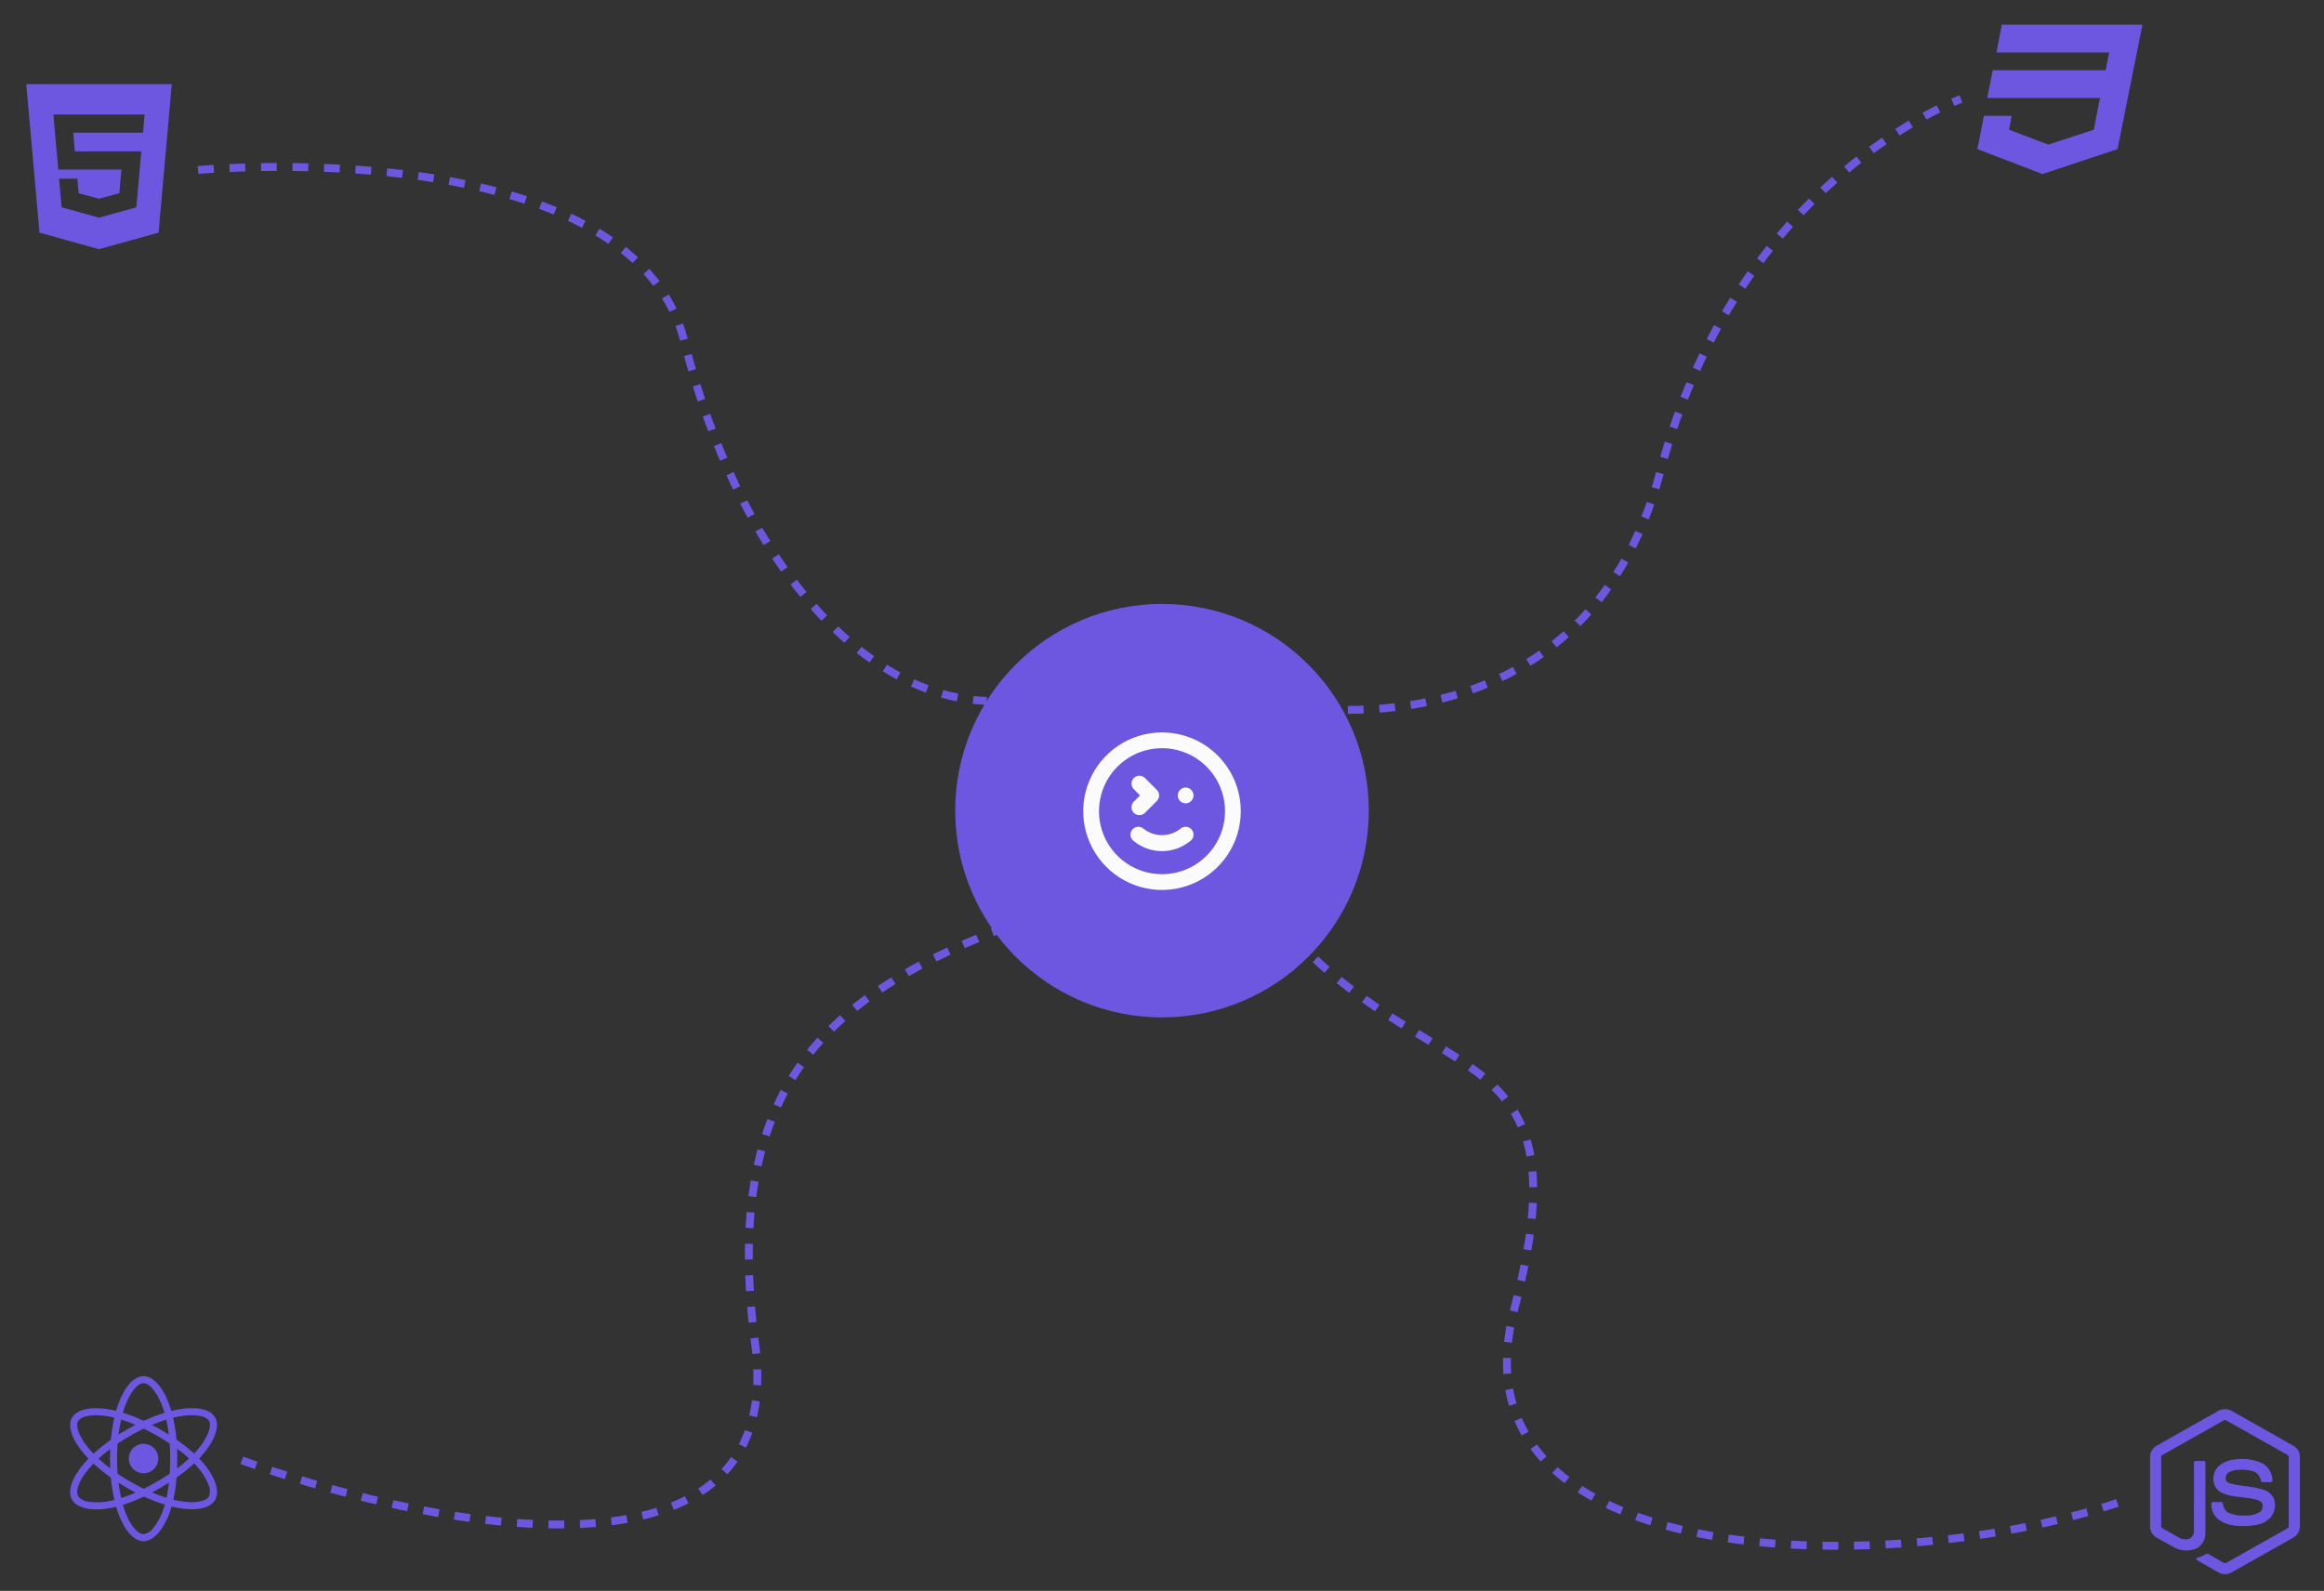 <svg width="1180" height="808" viewBox="0 0 1180 808" fill="none" xmlns="http://www.w3.org/2000/svg">
<rect x="0" y="0" width="1180" height="808" fill="#333333" stroke="none"/>
<path d="M652.5 358C652.5 358 803.5 388.5 843 239.5C882.5 90.5 995.625 50.284 995.625 50.284" stroke="#6E57E0" stroke-width="4" stroke-dasharray="8 8"/>
<path d="M100.568 86.321C100.568 86.321 320.5 66 347.5 173.5C374.5 281 435.491 353.625 501 356" stroke="#6E57E0" stroke-width="4" stroke-dasharray="8 8"/>
<path d="M656.5 476C731 555 805.384 526.307 768.928 664.588C732.472 802.869 967.969 801.612 1079.43 761.804" stroke="#6E57E0" stroke-width="4" stroke-dasharray="8 8"/>
<path d="M526.307 465.128C424.482 501.165 365.398 546.421 383.417 682.607C401.435 818.793 202.394 771.023 122.777 741.69" stroke="#6E57E0" stroke-width="4" stroke-dasharray="8 8"/>
<circle cx="590" cy="411.733" r="104.5" fill="#6E57E0" stroke="#6E57E0"/>
<path d="M1037.04 88.396L1075.16 75.742L1087.81 12.571H1016.4L1013.69 26.666H1070.91L1069.13 35.666H1011.82L1009.01 49.761H1066.25L1063.1 65.895L1040.01 73.45L1020.05 65.895L1021.42 58.848H1007.32L1004.01 75.742L1037.04 88.396Z" fill="#6E57E0"/>
<path d="M1140.1 769.694C1136.95 770.001 1133.78 769.423 1130.94 768.025C1130.29 767.51 1129.76 766.869 1129.37 766.141C1128.99 765.413 1128.76 764.614 1128.69 763.792C1128.69 763.669 1128.66 763.548 1128.62 763.435C1128.57 763.322 1128.5 763.22 1128.41 763.134C1128.32 763.049 1128.22 762.981 1128.1 762.937C1127.99 762.892 1127.86 762.87 1127.74 762.873C1126.42 762.856 1125.09 762.86 1123.76 762.871C1123.53 762.847 1123.3 762.916 1123.12 763.062C1122.94 763.208 1122.82 763.42 1122.79 763.651C1122.72 765.093 1122.96 766.533 1123.51 767.869C1124.05 769.205 1124.89 770.404 1125.95 771.381C1128.63 773.474 1131.89 774.699 1135.29 774.893C1138.83 775.304 1142.41 775.151 1145.9 774.442C1148.58 773.942 1151.04 772.617 1152.93 770.652C1153.98 769.363 1154.68 767.828 1154.97 766.193C1155.26 764.558 1155.13 762.876 1154.59 761.305C1154.14 760.197 1153.44 759.208 1152.55 758.413C1151.65 757.618 1150.59 757.038 1149.44 756.718C1144.07 754.835 1138.27 754.978 1132.8 753.547C1131.85 753.248 1130.69 752.923 1130.27 751.917C1130.02 751.21 1130.01 750.443 1130.22 749.726C1130.43 749.008 1130.87 748.375 1131.46 747.917C1133.18 746.935 1135.13 746.448 1137.11 746.509C1139.79 746.257 1142.5 746.644 1145 747.639C1145.76 748.082 1146.4 748.683 1146.9 749.401C1147.4 750.119 1147.73 750.936 1147.88 751.797C1147.89 752.051 1147.99 752.293 1148.17 752.475C1148.34 752.658 1148.58 752.768 1148.84 752.784C1150.15 752.811 1151.47 752.791 1152.79 752.793C1153.02 752.82 1153.25 752.764 1153.44 752.635C1153.63 752.506 1153.76 752.313 1153.82 752.09C1153.84 750.314 1153.38 748.565 1152.51 747.017C1151.64 745.469 1150.38 744.176 1148.85 743.266C1144.64 741.322 1139.97 740.607 1135.37 741.202V741.202C1132 741.34 1128.78 742.634 1126.25 744.866C1125.09 746.117 1124.3 747.669 1123.98 749.345C1123.66 751.022 1123.81 752.755 1124.43 754.347C1124.91 755.414 1125.61 756.364 1126.49 757.132C1127.37 757.9 1128.41 758.468 1129.53 758.796C1134.88 760.728 1140.74 760.108 1146.14 761.817C1147.2 762.174 1148.42 762.72 1148.75 763.891C1148.92 764.593 1148.91 765.328 1148.71 766.024C1148.51 766.719 1148.13 767.351 1147.62 767.856C1145.37 769.251 1142.74 769.895 1140.1 769.694ZM1164.48 734.305C1154.04 728.399 1143.59 722.499 1133.15 716.604C1132.1 716.018 1130.92 715.71 1129.72 715.71C1128.51 715.71 1127.33 716.018 1126.29 716.604C1115.88 722.481 1105.47 728.358 1095.06 734.235C1094.05 734.787 1093.2 735.599 1092.61 736.589C1092.02 737.578 1091.7 738.708 1091.69 739.861V775.371C1091.71 776.545 1092.04 777.693 1092.66 778.693C1093.27 779.692 1094.15 780.506 1095.19 781.049C1098.18 782.676 1101.09 784.469 1104.13 785.989C1105.89 786.928 1107.84 787.445 1109.83 787.5C1111.82 787.555 1113.8 787.145 1115.6 786.304C1116.96 785.458 1118.05 784.264 1118.79 782.848C1119.52 781.432 1119.86 779.846 1119.77 778.254C1119.8 766.535 1119.78 754.815 1119.78 743.096C1119.8 742.968 1119.8 742.837 1119.76 742.711C1119.73 742.586 1119.67 742.469 1119.59 742.369C1119.5 742.268 1119.4 742.186 1119.29 742.128C1119.17 742.07 1119.04 742.036 1118.91 742.031C1117.58 742.009 1116.25 742.018 1114.92 742.027C1114.8 742.016 1114.67 742.031 1114.56 742.071C1114.44 742.112 1114.33 742.176 1114.24 742.261C1114.15 742.345 1114.08 742.448 1114.03 742.562C1113.99 742.676 1113.96 742.799 1113.97 742.923C1113.95 754.566 1113.97 766.214 1113.96 777.859C1113.96 778.663 1113.72 779.449 1113.26 780.111C1112.8 780.773 1112.16 781.279 1111.4 781.562C1110.54 781.819 1109.63 781.889 1108.73 781.769C1107.84 781.649 1106.98 781.342 1106.21 780.867C1103.44 779.303 1100.67 777.738 1097.9 776.174C1097.71 776.087 1097.56 775.946 1097.46 775.77C1097.36 775.594 1097.32 775.391 1097.33 775.188C1097.33 763.473 1097.33 751.758 1097.33 740.043C1097.31 739.815 1097.37 739.587 1097.49 739.391C1097.6 739.195 1097.78 739.042 1097.99 738.953C1108.36 733.11 1118.74 727.262 1129.11 721.407C1129.29 721.284 1129.5 721.218 1129.72 721.219C1129.94 721.219 1130.15 721.285 1130.33 721.409C1140.7 727.253 1151.07 733.099 1161.45 738.948C1161.65 739.039 1161.83 739.194 1161.95 739.391C1162.07 739.587 1162.12 739.815 1162.1 740.043C1162.1 751.757 1162.1 763.471 1162.1 775.187C1162.11 775.39 1162.07 775.594 1161.97 775.772C1161.87 775.95 1161.72 776.094 1161.54 776.185C1151.32 781.961 1141.1 787.729 1130.88 793.488C1130.39 793.76 1129.81 794.198 1129.24 793.868C1126.56 792.352 1123.92 790.777 1121.25 789.247C1121.11 789.143 1120.95 789.082 1120.78 789.071C1120.6 789.061 1120.43 789.102 1120.29 789.189C1119.11 789.878 1117.87 790.456 1116.59 790.914C1116.01 791.148 1115.3 791.215 1114.9 791.752C1115.41 792.304 1116.02 792.747 1116.71 793.053C1119.83 794.861 1122.95 796.667 1126.08 798.471C1127.11 799.12 1128.3 799.48 1129.52 799.514C1130.74 799.548 1131.95 799.254 1133.01 798.664C1143.42 792.794 1153.83 786.922 1164.24 781.048C1165.28 780.504 1166.16 779.69 1166.77 778.691C1167.39 777.692 1167.72 776.545 1167.74 775.371V739.861C1167.73 738.731 1167.43 737.622 1166.86 736.647C1166.28 735.672 1165.47 734.864 1164.48 734.305H1164.48Z" fill="#6E57E0"/>
<path d="M69.151 734.307C67.87 735.047 66.836 736.15 66.181 737.478C65.527 738.805 65.28 740.297 65.474 741.764C65.667 743.232 66.291 744.609 67.267 745.722C68.243 746.835 69.527 747.633 70.957 748.016C72.386 748.399 73.897 748.35 75.299 747.874C76.701 747.398 77.93 746.517 78.831 745.343C79.732 744.169 80.264 742.754 80.361 741.277C80.458 739.8 80.114 738.327 79.374 737.045C78.382 735.327 76.747 734.073 74.83 733.559C72.913 733.045 70.87 733.314 69.151 734.307ZM102.694 742.426C102.203 741.865 101.684 741.302 101.139 740.737C101.52 740.337 101.888 739.936 102.245 739.537C108.974 731.976 111.814 724.394 109.182 719.835C106.659 715.465 99.153 714.163 89.756 715.99C88.831 716.171 87.91 716.375 86.995 716.602C86.82 715.998 86.633 715.398 86.436 714.801C83.248 705.194 78.098 698.945 72.835 698.949C67.788 698.951 62.91 704.803 59.799 713.856C59.492 714.749 59.209 715.649 58.949 716.557C58.337 716.407 57.722 716.269 57.105 716.141C47.191 714.106 39.205 715.446 36.579 720.007C34.061 724.381 36.694 731.53 42.984 738.747C43.608 739.461 44.249 740.159 44.908 740.841C44.131 741.642 43.396 742.441 42.71 743.237C36.573 750.352 34.09 757.384 36.604 761.739C39.201 766.237 47.074 767.707 56.656 765.822C57.433 765.668 58.205 765.495 58.973 765.302C59.255 766.284 59.563 767.258 59.899 768.223C62.997 777.094 67.848 782.758 72.877 782.756C78.07 782.753 83.277 776.668 86.431 767.424C86.68 766.694 86.916 765.935 87.14 765.154C88.132 765.401 89.13 765.62 90.135 765.811C99.368 767.558 106.698 766.184 109.207 761.826C111.799 757.325 109.127 749.775 102.694 742.426H102.694ZM39.682 721.794C41.298 718.986 47.824 717.891 56.385 719.648C56.932 719.761 57.488 719.887 58.054 720.025C57.218 723.722 56.629 727.471 56.289 731.246C53.2 733.419 50.255 735.789 47.473 738.343C46.86 737.709 46.263 737.059 45.683 736.394L45.683 736.395C40.294 730.211 38.164 724.429 39.682 721.794ZM55.968 745.796C53.829 744.176 51.84 742.517 50.036 740.848C51.839 739.189 53.829 737.535 55.964 735.919C55.887 737.565 55.849 739.212 55.85 740.86C55.851 742.506 55.89 744.152 55.968 745.796ZM55.965 762.309C52.334 763.117 48.584 763.249 44.904 762.699C43.895 762.621 42.913 762.336 42.019 761.863C41.125 761.39 40.337 760.739 39.704 759.949C38.178 757.306 40.172 751.661 45.421 745.575C46.081 744.813 46.762 744.07 47.465 743.347C50.248 745.914 53.198 748.294 56.295 750.471C56.639 754.294 57.236 758.091 58.081 761.835C57.38 762.01 56.675 762.168 55.965 762.309ZM85.722 728.621C84.316 727.736 82.893 726.879 81.453 726.05C80.036 725.234 78.602 724.449 77.151 723.695C79.635 722.65 82.078 721.758 84.436 721.03C84.992 723.537 85.421 726.071 85.722 728.621ZM63.184 715.02C65.85 707.263 69.795 702.53 72.837 702.529C76.076 702.527 80.285 707.634 83.038 715.928C83.216 716.469 83.385 717.012 83.545 717.559C79.929 718.681 76.391 720.04 72.955 721.629C69.533 720.022 66.007 718.647 62.4 717.514C62.641 716.676 62.902 715.845 63.184 715.02ZM61.507 720.986C63.966 721.76 66.385 722.658 68.755 723.676C65.819 725.191 62.959 726.841 60.175 728.626C60.512 725.953 60.959 723.392 61.507 720.986ZM60.182 753.087C61.57 753.975 62.978 754.831 64.407 755.654C65.865 756.493 67.342 757.297 68.838 758.066C66.451 759.119 64.011 760.049 61.528 760.852C60.974 758.413 60.522 755.807 60.182 753.087ZM83.043 766.267C81.928 769.817 80.169 773.131 77.855 776.044L77.855 776.045C77.282 776.879 76.546 777.587 75.689 778.126C74.832 778.664 73.875 779.021 72.875 779.175C69.823 779.177 65.928 774.628 63.279 767.042C62.967 766.145 62.68 765.24 62.418 764.327C66.042 763.157 69.583 761.744 73.016 760.096C76.481 761.695 80.046 763.064 83.69 764.196C83.491 764.891 83.275 765.582 83.043 766.267ZM84.561 760.718C82.175 759.981 79.698 759.074 77.177 758.014C78.598 757.266 80.029 756.476 81.471 755.644C82.95 754.79 84.392 753.914 85.796 753.017C85.516 755.604 85.104 758.174 84.561 760.719V760.718ZM86.431 740.845C86.434 743.39 86.354 745.933 86.192 748.473C84.128 749.87 81.948 751.235 79.681 752.544C77.422 753.848 75.185 755.046 72.99 756.13C70.68 755.023 68.415 753.831 66.194 752.552C63.986 751.281 61.828 749.927 59.721 748.491C59.529 745.951 59.432 743.407 59.43 740.858L59.431 740.859C59.429 738.311 59.524 735.766 59.715 733.224C61.779 731.815 63.943 730.452 66.18 729.16C68.428 727.862 70.693 726.669 72.946 725.588C75.228 726.697 77.468 727.885 79.667 729.152C81.874 730.421 84.037 731.76 86.158 733.17C86.34 735.724 86.431 738.283 86.431 740.845H86.431ZM90.44 719.504C98.491 717.938 104.561 718.992 106.082 721.626C107.702 724.431 105.38 730.628 99.571 737.156L99.571 737.157C99.25 737.517 98.917 737.878 98.572 738.242C95.741 735.683 92.739 733.32 89.588 731.169C89.27 727.435 88.702 723.727 87.889 720.069C88.756 719.856 89.606 719.667 90.44 719.504ZM89.896 735.782C92.022 737.335 94.065 738.996 96.019 740.76C94.074 742.553 92.037 744.243 89.915 745.823C89.98 744.164 90.012 742.504 90.011 740.843C90.01 739.156 89.972 737.469 89.896 735.782ZM106.104 760.039C104.581 762.684 98.696 763.787 90.8 762.293C89.895 762.122 88.967 761.919 88.015 761.683C88.808 757.978 89.351 754.224 89.638 750.446C92.785 748.257 95.777 745.855 98.593 743.256C99.086 743.768 99.555 744.277 100 744.784V744.784C102.518 747.523 104.511 750.702 105.879 754.162C106.317 755.074 106.562 756.066 106.601 757.077C106.64 758.088 106.471 759.096 106.104 760.039Z" fill="#6E57E0"/>
<path d="M13.336 42.742L20.061 118.171L50.239 126.548L80.501 118.159L87.233 42.742H13.336ZM72.599 67.411H37.197L38.043 76.885H71.757L69.218 105.287L50.285 110.534V110.536L50.242 110.547L31.292 105.287L29.996 90.761H39.282L39.941 98.139L50.244 100.921L50.252 100.919V100.919L60.57 98.134L61.644 86.136H29.582L27.087 58.16H73.427L72.599 67.411Z" fill="#6E57E0"/>
<path d="M575.68 412.84C576.054 413.211 576.497 413.504 576.984 413.703C577.472 413.902 577.994 414.003 578.52 414C579.046 414.003 579.568 413.902 580.056 413.703C580.543 413.504 580.986 413.211 581.36 412.84L587.36 406.84C587.735 406.468 588.033 406.026 588.236 405.538C588.439 405.051 588.543 404.528 588.543 404C588.543 403.472 588.439 402.949 588.236 402.462C588.033 401.974 587.735 401.532 587.36 401.16L581.36 395.16C580.987 394.787 580.544 394.491 580.057 394.289C579.57 394.088 579.047 393.984 578.52 393.984C577.993 393.984 577.47 394.088 576.983 394.289C576.496 394.491 576.053 394.787 575.68 395.16C575.307 395.533 575.011 395.976 574.809 396.463C574.608 396.95 574.504 397.473 574.504 398C574.504 398.527 574.608 399.05 574.809 399.537C575.011 400.024 575.307 400.467 575.68 400.84L578.84 404L575.68 407.16C575.305 407.532 575.008 407.974 574.804 408.462C574.601 408.949 574.497 409.472 574.497 410C574.497 410.528 574.601 411.051 574.804 411.538C575.008 412.026 575.305 412.468 575.68 412.84ZM599.44 420.84C596.766 422.996 593.435 424.172 590 424.172C586.565 424.172 583.234 422.996 580.56 420.84C579.743 420.161 578.69 419.834 577.632 419.932C576.575 420.029 575.599 420.543 574.92 421.36C574.241 422.177 573.914 423.23 574.012 424.288C574.109 425.345 574.623 426.321 575.44 427C579.525 430.41 584.678 432.279 590 432.279C595.322 432.279 600.475 430.41 604.56 427C605.377 426.321 605.891 425.345 605.988 424.288C606.086 423.23 605.759 422.177 605.08 421.36C604.744 420.956 604.331 420.621 603.866 420.376C603.401 420.131 602.891 419.98 602.368 419.932C601.31 419.834 600.257 420.161 599.44 420.84ZM602 400C601.209 400 600.436 400.235 599.778 400.674C599.12 401.114 598.607 401.738 598.305 402.469C598.002 403.2 597.923 404.004 598.077 404.78C598.231 405.556 598.612 406.269 599.172 406.828C599.731 407.388 600.444 407.769 601.22 407.923C601.996 408.077 602.8 407.998 603.531 407.696C604.262 407.393 604.886 406.88 605.326 406.222C605.765 405.564 606 404.791 606 404C606 402.939 605.579 401.922 604.828 401.172C604.078 400.421 603.061 400 602 400ZM590 372C582.089 372 574.355 374.346 567.777 378.741C561.199 383.136 556.072 389.384 553.045 396.693C550.017 404.002 549.225 412.044 550.769 419.804C552.312 427.563 556.122 434.69 561.716 440.284C567.31 445.878 574.437 449.688 582.196 451.231C589.956 452.775 597.998 451.983 605.307 448.955C612.616 445.928 618.864 440.801 623.259 434.223C627.654 427.645 630 419.911 630 412C630 406.747 628.965 401.546 626.955 396.693C624.945 391.84 621.999 387.43 618.284 383.716C614.57 380.001 610.16 377.055 605.307 375.045C600.454 373.035 595.253 372 590 372ZM590 444C583.671 444 577.484 442.123 572.222 438.607C566.959 435.091 562.858 430.093 560.436 424.246C558.014 418.399 557.38 411.965 558.615 405.757C559.85 399.55 562.897 393.848 567.373 389.373C571.848 384.897 577.55 381.85 583.757 380.615C589.965 379.38 596.399 380.014 602.246 382.436C608.093 384.858 613.091 388.959 616.607 394.222C620.123 399.484 622 405.671 622 412C622 420.487 618.629 428.626 612.627 434.627C606.626 440.629 598.487 444 590 444Z" fill="#FBFBFE"/>
</svg>
